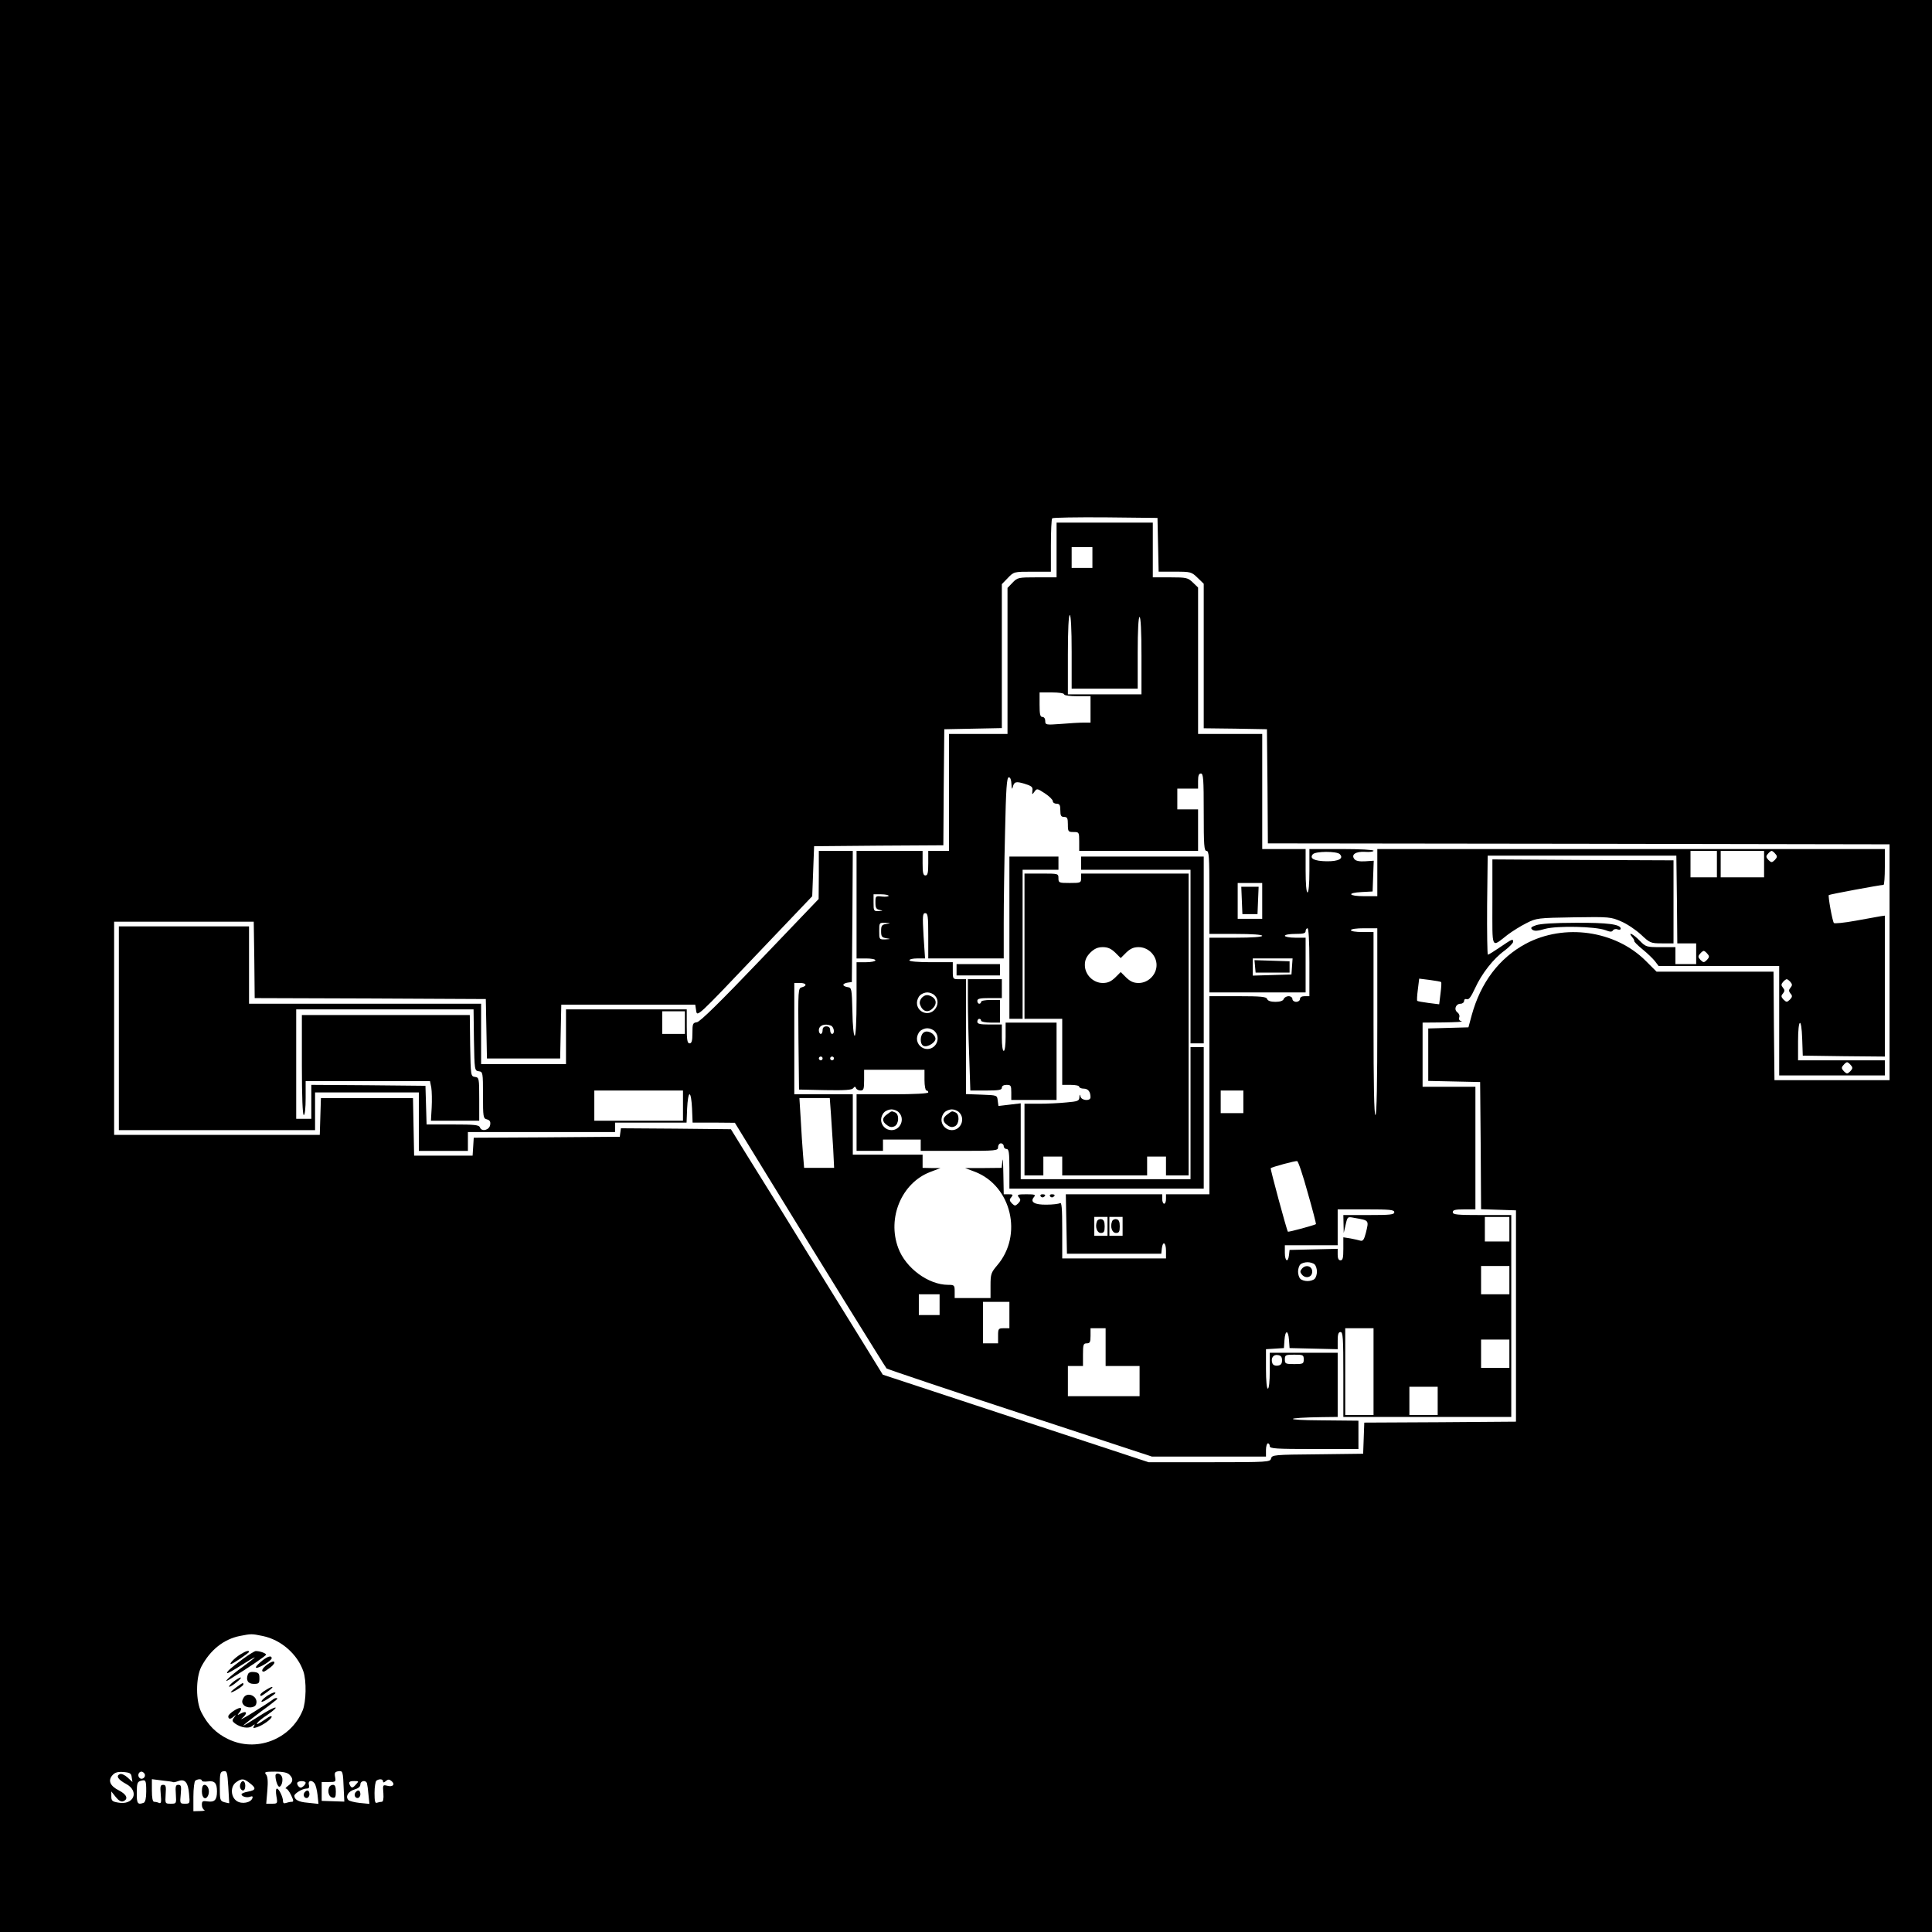 <?xml version="1.0" standalone="no"?>
<!DOCTYPE svg PUBLIC "-//W3C//DTD SVG 20010904//EN"
 "http://www.w3.org/TR/2001/REC-SVG-20010904/DTD/svg10.dtd">
<svg version="1.0" xmlns="http://www.w3.org/2000/svg"
 width="1024pt" height="1024pt" viewBox="0 0 1024 1024"
 preserveAspectRatio="xMidYMid meet">

<g transform="translate(0,1024) scale(0.1,-0.1)"
fill="#000000" stroke="none">
<path d="M0 5120 l0 -5120 5120 0 5120 0 0 5120 0 5120 -5120 0 -5120 0 0
-5120z m6138 2233 l3 -143 86 0 c84 0 88 -1 120 -32 l33 -32 0 -383 0 -383
168 -2 167 -3 3 -302 2 -303 1648 -2 1647 -3 0 -625 0 -625 -305 0 -305 0 -3
288 -2 287 -310 0 -310 0 -58 58 c-161 160 -430 199 -635 90 -141 -76 -239
-205 -287 -380 l-17 -63 -107 -3 -106 -3 0 -139 0 -139 138 -3 137 -3 3 -337
2 -337 93 -3 92 -3 0 -560 0 -560 -402 -3 -402 -2 -3 -83 -3 -82 -241 -3
c-231 -2 -242 -3 -247 -22 -5 -19 -14 -20 -327 -20 l-322 0 -705 232 -704 232
-93 151 c-51 82 -182 294 -291 470 -108 176 -213 345 -232 375 -19 30 -69 111
-112 180 l-77 125 -291 3 -292 2 -3 -22 -3 -23 -387 -3 -387 -2 -3 -48 -3 -47
-155 0 -155 0 -3 153 -3 152 -244 0 -244 0 -3 -97 -3 -98 -545 0 -545 0 0 565
0 565 370 0 370 0 3 -202 2 -203 613 -2 612 -3 3 -157 3 -158 194 0 194 0 3
143 3 142 355 0 355 0 5 -33 c5 -32 8 -30 310 288 l305 320 5 133 5 132 342 3
343 2 2 308 3 307 153 3 152 3 0 381 0 382 32 33 c32 33 32 33 130 33 l98 0 0
138 c0 76 3 142 7 145 4 4 131 6 282 5 l276 -3 3 -142z m-4746 -5784 c98 -20
185 -97 216 -188 17 -49 15 -162 -4 -207 -64 -154 -247 -224 -396 -151 -62 30
-106 74 -140 140 -31 59 -31 184 -1 243 47 89 119 146 204 163 62 12 62 12
121 0z m-177 -886 c-1 -1 -12 1 -26 5 -23 7 -24 11 -24 84 0 70 2 78 20 80 18
3 20 -4 25 -82 3 -47 5 -86 5 -87z m607 70 l3 -62 -60 2 -60 2 0 50 0 50 38 0
c36 0 38 1 33 27 -4 22 -1 27 17 30 24 3 25 2 29 -99z m-1124 67 l4 -25 -26
24 c-14 13 -32 21 -40 18 -23 -9 -11 -29 32 -52 73 -39 41 -115 -42 -99 -31 5
-36 10 -36 33 l0 26 23 -29 c16 -20 29 -27 40 -23 29 11 19 36 -22 57 -48 24
-60 53 -35 81 13 15 28 19 58 17 35 -3 42 -7 44 -28z m68 19 c10 -17 -13 -36
-27 -22 -12 12 -4 33 11 33 5 0 12 -5 16 -11z m768 -5 c22 -21 20 -40 -6 -58
-12 -9 -18 -16 -12 -16 6 0 18 -16 27 -35 14 -29 14 -35 3 -35 -8 0 -21 -3
-30 -6 -10 -4 -16 -1 -16 9 0 23 -22 67 -32 67 -6 0 -7 -17 -3 -40 7 -39 6
-40 -24 -40 l-30 0 6 70 c4 49 2 74 -7 85 -11 13 -5 15 48 15 42 0 65 -5 76
-16z m-759 -90 c0 -35 -5 -55 -13 -59 -32 -12 -38 -5 -37 53 0 48 3 58 20 63
28 8 30 4 30 -57z m144 50 c1 -1 13 1 26 6 35 13 52 -7 57 -67 5 -52 5 -53
-22 -53 -26 0 -27 1 -22 50 4 43 2 50 -13 50 -14 0 -16 -8 -13 -50 3 -50 3
-50 -27 -50 -30 0 -30 0 -27 50 3 42 1 50 -13 50 -15 0 -17 -7 -13 -51 4 -41
2 -49 -9 -45 -8 4 -20 6 -26 6 -8 0 -12 21 -12 60 l0 60 55 -7 c30 -3 57 -7
59 -9z m151 8 c0 -5 14 -6 31 -4 36 5 49 -8 49 -53 0 -45 -13 -58 -49 -53 -27
4 -31 2 -31 -18 0 -12 6 -25 13 -27 6 -3 -4 -6 -23 -6 l-35 -1 0 77 c0 43 5
81 10 85 14 10 35 10 35 0z m254 -13 c35 -27 33 -37 -9 -45 -19 -3 -35 -10
-35 -14 0 -12 28 -20 46 -13 11 4 15 2 12 -7 -8 -25 -56 -34 -83 -16 -33 22
-35 78 -3 100 29 21 40 20 72 -5z m706 10 c0 -8 5 -8 15 1 12 10 18 10 30 0
21 -17 8 -33 -22 -25 -24 6 -25 5 -21 -40 2 -30 -1 -45 -9 -45 -6 0 -17 -2
-25 -5 -10 -4 -13 8 -13 52 0 32 5 61 10 65 15 11 35 9 35 -3z m-410 -8 c0 -5
-6 -14 -14 -20 -10 -8 -16 -8 -25 2 -6 8 -8 17 -4 20 9 10 43 8 43 -2z m47 -3
c6 -7 13 -35 16 -61 l5 -48 -56 6 c-50 4 -71 16 -72 37 0 12 43 38 63 38 14 0
18 5 14 20 -6 23 15 28 30 8z m218 -8 c-14 -16 -20 -17 -27 -8 -13 22 -9 28
19 28 26 0 26 0 8 -20z m60 8 c2 -7 6 -35 8 -61 l5 -48 -51 5 c-28 3 -55 10
-60 15 -18 18 -2 46 31 56 21 6 32 15 32 27 0 20 29 25 35 6z"/>
<path d="M5600 7325 l0 -145 -103 0 c-100 0 -104 -1 -130 -28 l-27 -28 0 -387
0 -387 -155 0 -155 0 0 -310 0 -310 -55 0 -55 0 0 -65 c0 -51 -3 -65 -15 -65
-12 0 -15 14 -15 65 l0 65 -175 0 -175 0 0 -285 0 -285 50 0 c28 0 50 -4 50
-10 0 -5 -22 -10 -50 -10 l-50 0 0 -195 c0 -119 -4 -195 -10 -195 -5 0 -11 54
-12 128 -3 123 -4 127 -25 130 -13 2 -23 7 -23 12 0 5 10 10 23 12 l22 3 3
348 2 347 -90 0 -90 0 0 -127 -1 -128 -311 -325 c-209 -219 -318 -326 -334
-328 -22 -3 -24 -8 -24 -58 0 -41 -4 -54 -15 -54 -12 0 -15 17 -15 90 l0 90
-320 0 -320 0 0 -145 0 -145 -225 0 -225 0 0 160 0 160 -615 0 -615 0 0 205 0
205 -345 0 -345 0 0 -540 0 -540 520 0 520 0 0 100 0 100 275 0 275 0 0 -155
0 -155 130 0 130 0 0 50 0 50 390 0 390 0 0 25 0 25 190 0 189 0 3 75 c2 42 7
75 13 75 6 0 11 -33 13 -75 l3 -75 112 0 112 -1 176 -287 c298 -486 621 -1007
628 -1015 5 -4 322 -111 707 -237 l699 -230 303 0 302 0 0 35 c0 19 5 35 10
35 6 0 10 -7 10 -15 0 -13 33 -15 235 -15 l235 0 0 75 0 75 -202 2 c-199 1
-192 14 10 17 l82 1 0 170 0 170 -180 0 -180 0 0 -95 c0 -57 -4 -95 -10 -95
-6 0 -10 41 -10 104 l0 105 48 3 47 3 3 43 c4 54 20 54 24 0 l3 -43 128 -3
127 -3 0 46 c0 33 4 45 15 45 13 0 15 -32 15 -225 l0 -225 445 0 445 0 0 535
0 535 -155 0 c-131 0 -155 2 -155 15 0 12 13 15 60 15 l60 0 0 325 0 325 -140
0 -140 0 0 170 0 170 113 1 c61 1 104 3 94 6 -12 3 -16 10 -13 20 4 9 -1 21
-9 27 -21 15 -9 46 16 46 10 0 19 7 19 15 0 8 6 12 15 9 10 -4 22 13 43 58 35
77 97 157 157 200 24 18 44 39 45 46 0 18 -4 16 -69 -28 -32 -22 -61 -40 -65
-40 -3 0 -5 118 -4 263 l3 262 500 0 500 0 3 -232 2 -233 50 0 50 0 0 -55 0
-55 -55 0 -55 0 0 45 0 45 -78 0 c-76 0 -79 1 -112 35 -34 35 -65 50 -39 18 8
-9 12 -18 11 -21 -2 -2 17 -22 43 -43 26 -21 56 -50 67 -64 l19 -25 320 0 319
0 0 -290 0 -290 280 0 280 0 0 40 0 40 -230 0 -230 0 0 100 c0 124 18 134 22
13 l3 -88 218 -3 217 -2 0 373 0 374 -22 -3 c-13 -2 -72 -13 -133 -24 -60 -11
-112 -16 -115 -12 -8 9 -32 143 -27 148 4 4 273 54 290 54 4 0 7 43 7 95 l0
95 -1345 0 -1345 0 0 -125 0 -125 -70 0 c-84 0 -94 18 -12 22 l57 3 3 82 3 81
-45 -3 c-30 -2 -50 2 -57 11 -20 24 6 42 56 39 25 -2 45 1 45 6 0 5 -73 9
-170 9 l-170 0 0 -115 c0 -70 -4 -115 -10 -115 -6 0 -10 45 -10 115 l0 115
-115 0 -115 0 0 305 0 305 -170 0 -170 0 0 388 0 388 -28 27 c-26 25 -34 27
-120 27 l-92 0 0 145 0 145 -255 0 -255 0 0 -145z m190 -40 l0 -55 -55 0 -55
0 0 55 0 55 55 0 55 0 0 -55z m-110 -500 l0 -195 175 0 175 0 0 190 c0 120 4
190 10 190 6 0 10 -75 10 -205 l0 -205 -195 0 -195 0 0 210 c0 133 4 210 10
210 6 0 10 -72 10 -195z m-40 -225 c0 -6 30 -10 70 -10 l70 0 0 -70 0 -70 -37
0 c-21 0 -75 -3 -120 -7 -80 -6 -83 -5 -83 16 0 12 -6 21 -15 21 -12 0 -15 14
-15 65 l0 65 65 0 c37 0 65 -4 65 -10z m740 -625 c0 -176 2 -205 15 -205 13 0
15 -31 15 -220 l0 -220 140 0 c87 0 140 -4 140 -10 0 -6 -53 -10 -140 -10
l-140 0 0 -145 0 -145 255 0 255 0 0 145 0 145 -55 0 c-30 0 -55 5 -55 10 0 6
25 10 55 10 42 0 55 3 55 15 0 8 5 15 10 15 6 0 10 -67 10 -180 l0 -180 -25 0
c-16 0 -25 -6 -25 -15 0 -8 -9 -15 -20 -15 -11 0 -20 7 -20 15 0 8 -9 15 -20
15 -11 0 -23 -7 -26 -15 -4 -10 -20 -15 -44 -15 -24 0 -40 5 -44 15 -4 12 -31
15 -156 15 l-150 0 0 -525 0 -525 -115 0 -115 0 0 -25 c0 -14 -4 -25 -10 -25
-5 0 -10 11 -10 25 l0 25 -255 0 -256 0 3 -157 3 -158 250 0 250 0 3 28 c5 42
22 32 22 -13 l0 -40 -275 0 -275 0 0 151 c0 118 -3 148 -12 142 -7 -4 -39 -8
-71 -8 -64 -1 -89 14 -67 40 11 13 5 15 -40 15 -46 0 -51 -2 -40 -16 11 -12
10 -18 -3 -32 -16 -15 -18 -15 -34 0 -13 14 -14 20 -3 32 11 14 9 16 -14 16
l-26 0 -2 108 c-1 59 -3 90 -5 70 l-4 -38 -97 -1 -97 0 53 -20 c193 -75 255
-336 117 -496 -32 -38 -35 -46 -35 -107 l0 -66 -95 0 -95 0 0 35 c0 33 -2 35
-35 35 -104 0 -225 89 -264 195 -60 160 18 345 169 403 l55 21 -47 0 -48 1 0
35 0 35 -185 0 -185 0 0 160 0 160 -155 0 -155 0 0 295 0 295 30 0 c34 0 40
-15 10 -23 -20 -5 -20 -12 -18 -274 l3 -268 139 -3 c105 -2 142 1 148 10 8 10
11 10 15 1 2 -7 13 -13 24 -13 16 0 19 7 19 55 l0 55 160 0 160 0 0 -55 c0
-30 5 -55 10 -55 6 0 10 -4 10 -10 0 -6 -70 -10 -190 -10 l-190 0 0 -150 0
-150 70 0 70 0 0 30 0 30 100 0 100 0 0 -30 0 -30 205 0 c198 0 205 1 205 20
0 11 7 20 15 20 8 0 15 -7 15 -15 0 -8 7 -15 15 -15 12 0 15 -18 15 -105 l0
-105 515 0 515 0 0 375 0 375 -35 0 -35 0 0 -350 0 -350 -450 0 -450 0 0 201
0 201 -59 -7 -59 -7 -4 29 c-3 28 -3 28 -85 31 l-83 3 0 304 0 305 -35 0 c-35
0 -35 0 -35 45 l0 45 -115 0 c-70 0 -115 4 -115 10 0 6 19 10 41 10 l42 0 -8
120 c-6 106 -5 120 9 120 14 0 16 -17 16 -120 l0 -120 200 0 200 0 0 188 c0
103 3 319 7 480 5 234 9 292 20 292 8 0 13 -13 14 -37 1 -22 3 -29 6 -18 8 32
16 35 63 21 38 -12 45 -17 42 -37 -2 -22 -2 -23 11 -5 13 18 15 17 55 -9 23
-15 42 -34 42 -41 0 -8 9 -14 20 -14 16 0 20 -7 20 -35 0 -28 4 -35 20 -35 17
0 20 -7 20 -40 0 -38 2 -40 30 -40 29 0 30 -1 30 -50 l0 -50 315 0 315 0 0
110 0 110 -55 0 -55 0 0 55 0 55 55 0 55 0 0 40 c0 29 4 40 15 40 13 0 15 -29
15 -205z m721 -222 c23 -23 -6 -39 -70 -38 -65 1 -92 15 -73 37 14 17 127 17
143 1z m1999 -53 l0 -70 -70 0 -70 0 0 70 0 70 70 0 70 0 0 -70z m250 0 l0
-70 -115 0 -115 0 0 70 0 70 115 0 115 0 0 -70z m60 54 c11 -12 10 -18 -3 -32
-16 -15 -18 -15 -34 0 -13 14 -14 20 -3 32 7 9 16 16 20 16 4 0 13 -7 20 -16z
m-2720 -249 l0 -95 -65 0 -65 0 0 95 0 95 65 0 65 0 0 -95z m-1980 27 c0 -4
-16 -6 -35 -4 -34 4 -35 3 -35 -31 0 -29 4 -36 23 -40 19 -4 18 -4 -5 -6 -27
-1 -28 1 -28 44 l0 45 40 0 c22 0 40 -4 40 -8z m-12 -149 c-24 -4 -28 -9 -28
-38 0 -29 4 -34 28 -38 25 -4 25 -4 -5 -6 -33 -1 -33 0 -33 44 0 44 0 45 33
44 30 -2 30 -2 5 -6z m2602 -518 c0 -323 -3 -495 -10 -495 -7 0 -10 168 -10
485 l0 485 -60 0 c-33 0 -60 4 -60 10 0 6 30 10 70 10 l70 0 0 -495z m1750
359 c11 -12 10 -18 -3 -32 -16 -15 -18 -15 -34 0 -13 14 -14 20 -3 32 7 9 16
16 20 16 4 0 13 -7 20 -16z m-2202 -66 l-3 -43 -102 -3 -103 -3 0 46 0 45 106
0 105 0 -3 -42z m790 -83 c3 -2 1 -30 -3 -61 l-7 -57 -56 7 c-31 4 -58 9 -60
11 -3 2 -1 30 3 61 l7 57 56 -7 c31 -4 58 -9 60 -11z m1852 0 c10 -12 10 -18
0 -30 -10 -12 -10 -18 0 -31 11 -12 10 -18 -3 -32 -16 -15 -18 -15 -34 0 -13
14 -14 20 -3 32 10 13 10 19 0 31 -10 12 -10 18 0 30 7 8 16 15 20 15 4 0 13
-7 20 -15z m-4536 -71 c21 -20 20 -53 -1 -76 -33 -36 -93 -13 -93 37 0 13 7
31 16 39 8 9 26 16 39 16 13 0 31 -7 39 -16z m-2442 -236 c3 -160 3 -163 26
-166 21 -3 22 -6 22 -127 0 -116 1 -123 21 -128 15 -4 20 -12 17 -29 -4 -28
-45 -38 -54 -14 -5 14 -28 16 -145 16 l-138 0 -3 103 -3 102 -302 3 -303 2 0
-90 0 -90 -40 0 -40 0 0 290 0 290 470 0 470 0 2 -162z m1118 92 l0 -60 -60 0
-60 0 0 60 0 60 60 0 60 0 0 -60z m774 -16 c17 -7 22 -44 6 -44 -5 0 -10 9
-10 20 0 13 -7 20 -20 20 -13 0 -20 -7 -20 -20 0 -11 -4 -20 -10 -20 -5 0 -10
9 -10 19 0 26 30 38 64 25z m550 -30 c34 -34 9 -94 -39 -94 -30 0 -55 25 -55
55 0 13 7 31 16 39 8 9 26 16 39 16 13 0 31 -7 39 -16z m-594 -144 c0 -5 -4
-10 -10 -10 -5 0 -10 5 -10 10 0 6 5 10 10 10 6 0 10 -4 10 -10z m60 0 c0 -5
-4 -10 -10 -10 -5 0 -10 5 -10 10 0 6 5 10 10 10 6 0 10 -4 10 -10z m5390 -36
c11 -12 10 -18 -3 -32 -16 -15 -18 -15 -34 0 -13 14 -14 20 -3 32 7 9 16 16
20 16 4 0 13 -7 20 -16z m-6190 -214 l0 -80 -235 0 -235 0 0 80 0 80 235 0
235 0 0 -80z m2970 20 l0 -60 -60 0 -60 0 0 60 0 60 60 0 60 0 0 -60z m-2186
-62 c3 -46 8 -129 12 -185 l5 -103 -79 0 -80 0 -6 73 c-3 39 -9 123 -12 185
l-7 112 81 0 80 0 6 -82z m360 6 c34 -34 9 -94 -39 -94 -30 0 -55 25 -55 55 0
13 7 31 16 39 8 9 26 16 39 16 13 0 31 -7 39 -16z m320 0 c34 -34 9 -94 -39
-94 -30 0 -55 25 -55 55 0 13 7 31 16 39 8 9 26 16 39 16 13 0 31 -7 39 -16z
m1847 -425 c26 -90 45 -165 44 -167 -5 -5 -147 -44 -149 -40 -6 7 -94 333 -91
336 6 7 131 40 140 38 6 -1 31 -76 56 -167z m459 -104 c0 -13 -22 -15 -135
-15 l-135 0 1 -47 1 -48 10 43 c10 44 10 44 46 37 80 -14 78 -11 61 -81 -9
-34 -15 -43 -28 -40 -9 3 -33 8 -53 12 l-38 6 0 -61 c0 -48 -3 -61 -15 -61
-10 0 -15 10 -15 30 l0 31 -127 -3 -128 -3 -3 -27 c-5 -43 -22 -33 -22 12 l0
40 140 0 140 0 0 95 0 95 150 0 c127 0 150 -2 150 -15z m-1520 -75 l0 -50 -35
0 -35 0 0 50 0 50 35 0 35 0 0 -50z m80 0 l0 -50 -35 0 -35 0 0 50 0 50 35 0
35 0 0 -50z m2050 -15 l0 -65 -65 0 -65 0 0 65 0 65 65 0 65 0 0 -65z m-1032
-187 c7 -7 12 -24 12 -38 0 -14 -5 -31 -12 -38 -7 -7 -24 -12 -38 -12 -14 0
-31 5 -38 12 -7 7 -12 24 -12 38 0 14 5 31 12 38 7 7 24 12 38 12 14 0 31 -5
38 -12z m1032 -83 l0 -75 -75 0 -75 0 0 75 0 75 75 0 75 0 0 -75z m-3020 -130
l0 -55 -55 0 -55 0 0 55 0 55 55 0 55 0 0 -55z m370 -55 l0 -70 -30 0 c-28 0
-30 -2 -30 -40 l0 -40 -40 0 -40 0 0 110 0 110 70 0 70 0 0 -70z m510 -170 l0
-100 90 0 90 0 0 -80 0 -80 -190 0 -190 0 0 80 0 80 40 0 40 0 0 60 c0 53 2
60 20 60 17 0 20 7 20 40 l0 40 40 0 40 0 0 -100z m1420 -130 l0 -230 -75 0
-75 0 0 230 0 230 75 0 75 0 0 -230z m720 95 l0 -75 -75 0 -75 0 0 75 0 75 75
0 75 0 0 -75z m-1205 -35 c0 -18 -6 -26 -23 -28 -13 -2 -25 3 -28 12 -10 26 4
48 28 44 17 -2 23 -10 23 -28z m115 5 c0 -23 -3 -25 -50 -25 -47 0 -50 2 -50
25 0 23 3 25 50 25 47 0 50 -2 50 -25z m710 -220 l0 -75 -75 0 -75 0 0 75 0
75 75 0 75 0 0 -75z"/>
<path d="M5350 5270 l0 -430 35 0 35 0 0 395 0 395 95 0 95 0 0 35 0 35 -130
0 -130 0 0 -430z"/>
<path d="M5730 5665 l0 -35 290 0 290 0 0 -460 0 -460 35 0 35 0 0 495 0 495
-325 0 -325 0 0 -35z"/>
<path d="M5430 5225 l0 -385 100 0 100 0 0 -175 0 -175 45 0 c25 0 45 -4 45
-10 0 -5 11 -10 24 -10 23 0 36 -16 36 -46 0 -21 -48 -18 -53 4 -4 14 -5 13
-6 -4 -1 -19 -9 -22 -68 -27 -38 -4 -103 -7 -145 -7 l-78 0 0 -190 0 -190 50
0 50 0 0 50 0 50 50 0 50 0 0 -50 0 -50 225 0 225 0 0 50 0 50 50 0 50 0 0
-50 0 -50 60 0 60 0 0 800 0 800 -285 0 -285 0 0 -25 c0 -24 -3 -25 -60 -25
-57 0 -60 1 -60 25 0 25 -1 25 -90 25 l-90 0 0 -385z m481 -34 l29 -29 29 29
c22 21 39 29 66 29 51 0 95 -44 95 -95 0 -51 -44 -95 -95 -95 -27 0 -44 8 -66
29 l-29 29 -29 -29 c-22 -21 -39 -29 -66 -29 -51 0 -95 44 -95 95 0 27 8 44
29 66 22 21 39 29 66 29 27 0 44 -8 66 -29z"/>
<path d="M5070 5100 l0 -30 115 0 115 0 0 30 0 30 -115 0 -115 0 0 -30z"/>
<path d="M5130 4937 c0 -63 3 -196 7 -295 l6 -182 84 0 c67 0 83 3 83 15 0 9
9 15 25 15 23 0 25 -4 25 -40 l0 -40 120 0 120 0 0 205 0 205 -135 0 -135 0 0
-75 c0 -43 -4 -75 -10 -75 -6 0 -10 30 -10 70 l0 70 -65 0 c-51 0 -65 3 -65
15 0 8 5 15 10 15 6 0 10 -4 10 -10 0 -5 23 -10 50 -10 l50 0 0 60 0 60 -50 0
c-27 0 -50 -4 -50 -10 0 -5 -4 -10 -10 -10 -5 0 -10 7 -10 15 0 12 14 15 65
15 l65 0 0 50 0 50 -90 0 -90 0 0 -113z"/>
<path d="M5515 3900 c4 -6 11 -8 16 -5 14 9 11 15 -7 15 -8 0 -12 -5 -9 -10z"/>
<path d="M5565 3900 c4 -6 11 -8 16 -5 14 9 11 15 -7 15 -8 0 -12 -5 -9 -10z"/>
<path d="M6582 5468 l3 -73 40 0 40 0 3 73 3 72 -46 0 -46 0 3 -72z"/>
<path d="M6652 5118 l3 -33 90 0 90 0 0 30 0 30 -93 3 -93 3 3 -33z"/>
<path d="M4886 4952 c-10 -12 -14 -26 -9 -38 13 -36 42 -44 67 -18 26 26 18
56 -20 68 -14 4 -26 0 -38 -12z"/>
<path d="M1600 4595 c0 -170 4 -265 10 -265 6 0 10 37 10 90 l0 90 330 0 329
0 7 -35 c3 -19 4 -67 2 -105 l-4 -70 128 0 128 0 0 114 c0 111 -1 115 -22 118
-23 3 -23 6 -26 166 l-2 162 -445 0 -445 0 0 -265z"/>
<path d="M4898 4769 c-23 -13 -24 -65 -2 -73 22 -8 66 21 62 41 -5 25 -40 44
-60 32z"/>
<path d="M4702 4334 c-28 -19 -28 -39 0 -58 15 -11 26 -12 40 -5 23 12 25 64
2 73 -20 8 -16 9 -42 -10z"/>
<path d="M5022 4334 c-28 -19 -28 -39 0 -58 15 -11 26 -12 40 -5 23 12 25 64
2 73 -20 8 -16 9 -42 -10z"/>
<path d="M5814 3766 c-11 -28 0 -61 21 -61 16 0 20 7 20 35 0 25 -5 36 -18 38
-9 2 -20 -3 -23 -12z"/>
<path d="M5894 3766 c-11 -28 0 -61 21 -61 16 0 20 7 20 35 0 25 -5 36 -18 38
-9 2 -20 -3 -23 -12z"/>
<path d="M6900 3515 c-10 -12 -10 -18 0 -30 20 -25 55 -15 55 15 0 30 -35 40
-55 15z"/>
<path d="M7910 5457 c0 -257 -8 -240 80 -172 25 19 70 47 100 62 53 27 61 28
251 31 190 3 197 2 252 -22 31 -13 78 -45 105 -70 47 -44 51 -46 111 -46 l61
0 0 220 0 220 -480 2 -480 3 0 -228z"/>
<path d="M8141 5336 c-26 -9 -30 -14 -20 -23 11 -9 28 -8 69 4 64 17 264 13
319 -7 25 -10 35 -10 40 -1 4 6 15 9 24 5 9 -3 17 -2 17 4 0 23 -69 32 -239
31 -111 0 -188 -5 -210 -13z"/>
<path d="M1275 1472 c-31 -19 -63 -52 -51 -52 9 0 96 59 96 65 0 9 -16 5 -45
-13z"/>
<path d="M1290 1449 c-67 -49 -91 -71 -86 -77 3 -2 36 17 75 42 39 25 71 44
71 41 0 -2 -29 -24 -64 -50 -67 -48 -116 -95 -66 -64 102 63 190 123 190 129
0 8 -36 20 -55 19 -5 0 -35 -18 -65 -40z"/>
<path d="M1380 1430 c-19 -16 -29 -29 -21 -30 18 0 81 39 81 51 0 18 -26 9
-60 -21z"/>
<path d="M1417 1418 c-26 -19 -36 -38 -19 -38 4 0 20 11 36 23 36 29 21 43
-17 15z"/>
<path d="M1314 1366 c-12 -31 0 -51 31 -51 27 0 30 3 30 30 0 25 -4 30 -28 33
-17 2 -29 -2 -33 -12z"/>
<path d="M1235 1325 c-16 -14 -25 -25 -20 -25 6 0 24 11 40 25 17 13 26 24 20
24 -5 0 -23 -11 -40 -24z"/>
<path d="M1250 1295 c-19 -14 -30 -25 -26 -25 13 0 66 34 66 42 0 12 -3 10
-40 -17z"/>
<path d="M1408 1282 c-16 -9 -28 -20 -28 -24 0 -12 3 -10 40 17 38 28 29 33
-12 7z"/>
<path d="M1418 1253 c-15 -10 -30 -23 -32 -30 -3 -7 13 -1 34 13 22 15 40 28
40 30 0 8 -16 3 -42 -13z"/>
<path d="M1290 1240 c-9 -16 -8 -25 1 -36 16 -19 58 -18 66 2 16 41 -46 73
-67 34z"/>
<path d="M1445 1231 c-6 -5 -50 -34 -100 -65 -49 -31 -78 -46 -62 -33 31 26
26 43 -7 25 -19 -10 -20 -10 -7 6 8 9 11 19 8 22 -9 9 -67 -29 -67 -43 0 -16
12 -17 30 0 12 10 12 9 1 -6 -12 -15 -11 -20 5 -32 30 -22 73 -29 91 -13 14
11 16 11 9 -1 -7 -10 -3 -12 15 -6 32 10 79 44 79 56 0 6 -12 2 -27 -9 -45
-31 -57 -36 -49 -24 4 7 27 26 52 42 80 56 46 51 -41 -5 -47 -30 -85 -53 -85
-51 0 3 41 35 90 72 50 36 90 68 90 70 0 7 -16 4 -25 -5z"/>
<path d="M1744 766 c-9 -24 0 -51 19 -54 14 -3 17 4 17 32 0 26 -4 36 -15 36
-9 0 -18 -6 -21 -14z"/>
<path d="M1460 828 c0 -24 12 -58 20 -58 12 0 21 31 15 51 -7 21 -35 26 -35 7z"/>
<path d="M1070 745 c0 -37 22 -49 34 -19 9 23 -2 54 -20 54 -9 0 -14 -11 -14
-35z"/>
<path d="M1274 785 c-3 -8 -3 -19 1 -25 11 -18 25 -11 25 15 0 27 -17 34 -26
10z"/>
<path d="M1617 743 c-13 -12 -7 -33 8 -33 8 0 15 9 15 20 0 20 -11 26 -23 13z"/>
<path d="M1887 743 c-13 -12 -7 -33 8 -33 8 0 15 9 15 20 0 20 -11 26 -23 13z"/>
</g>
</svg>
